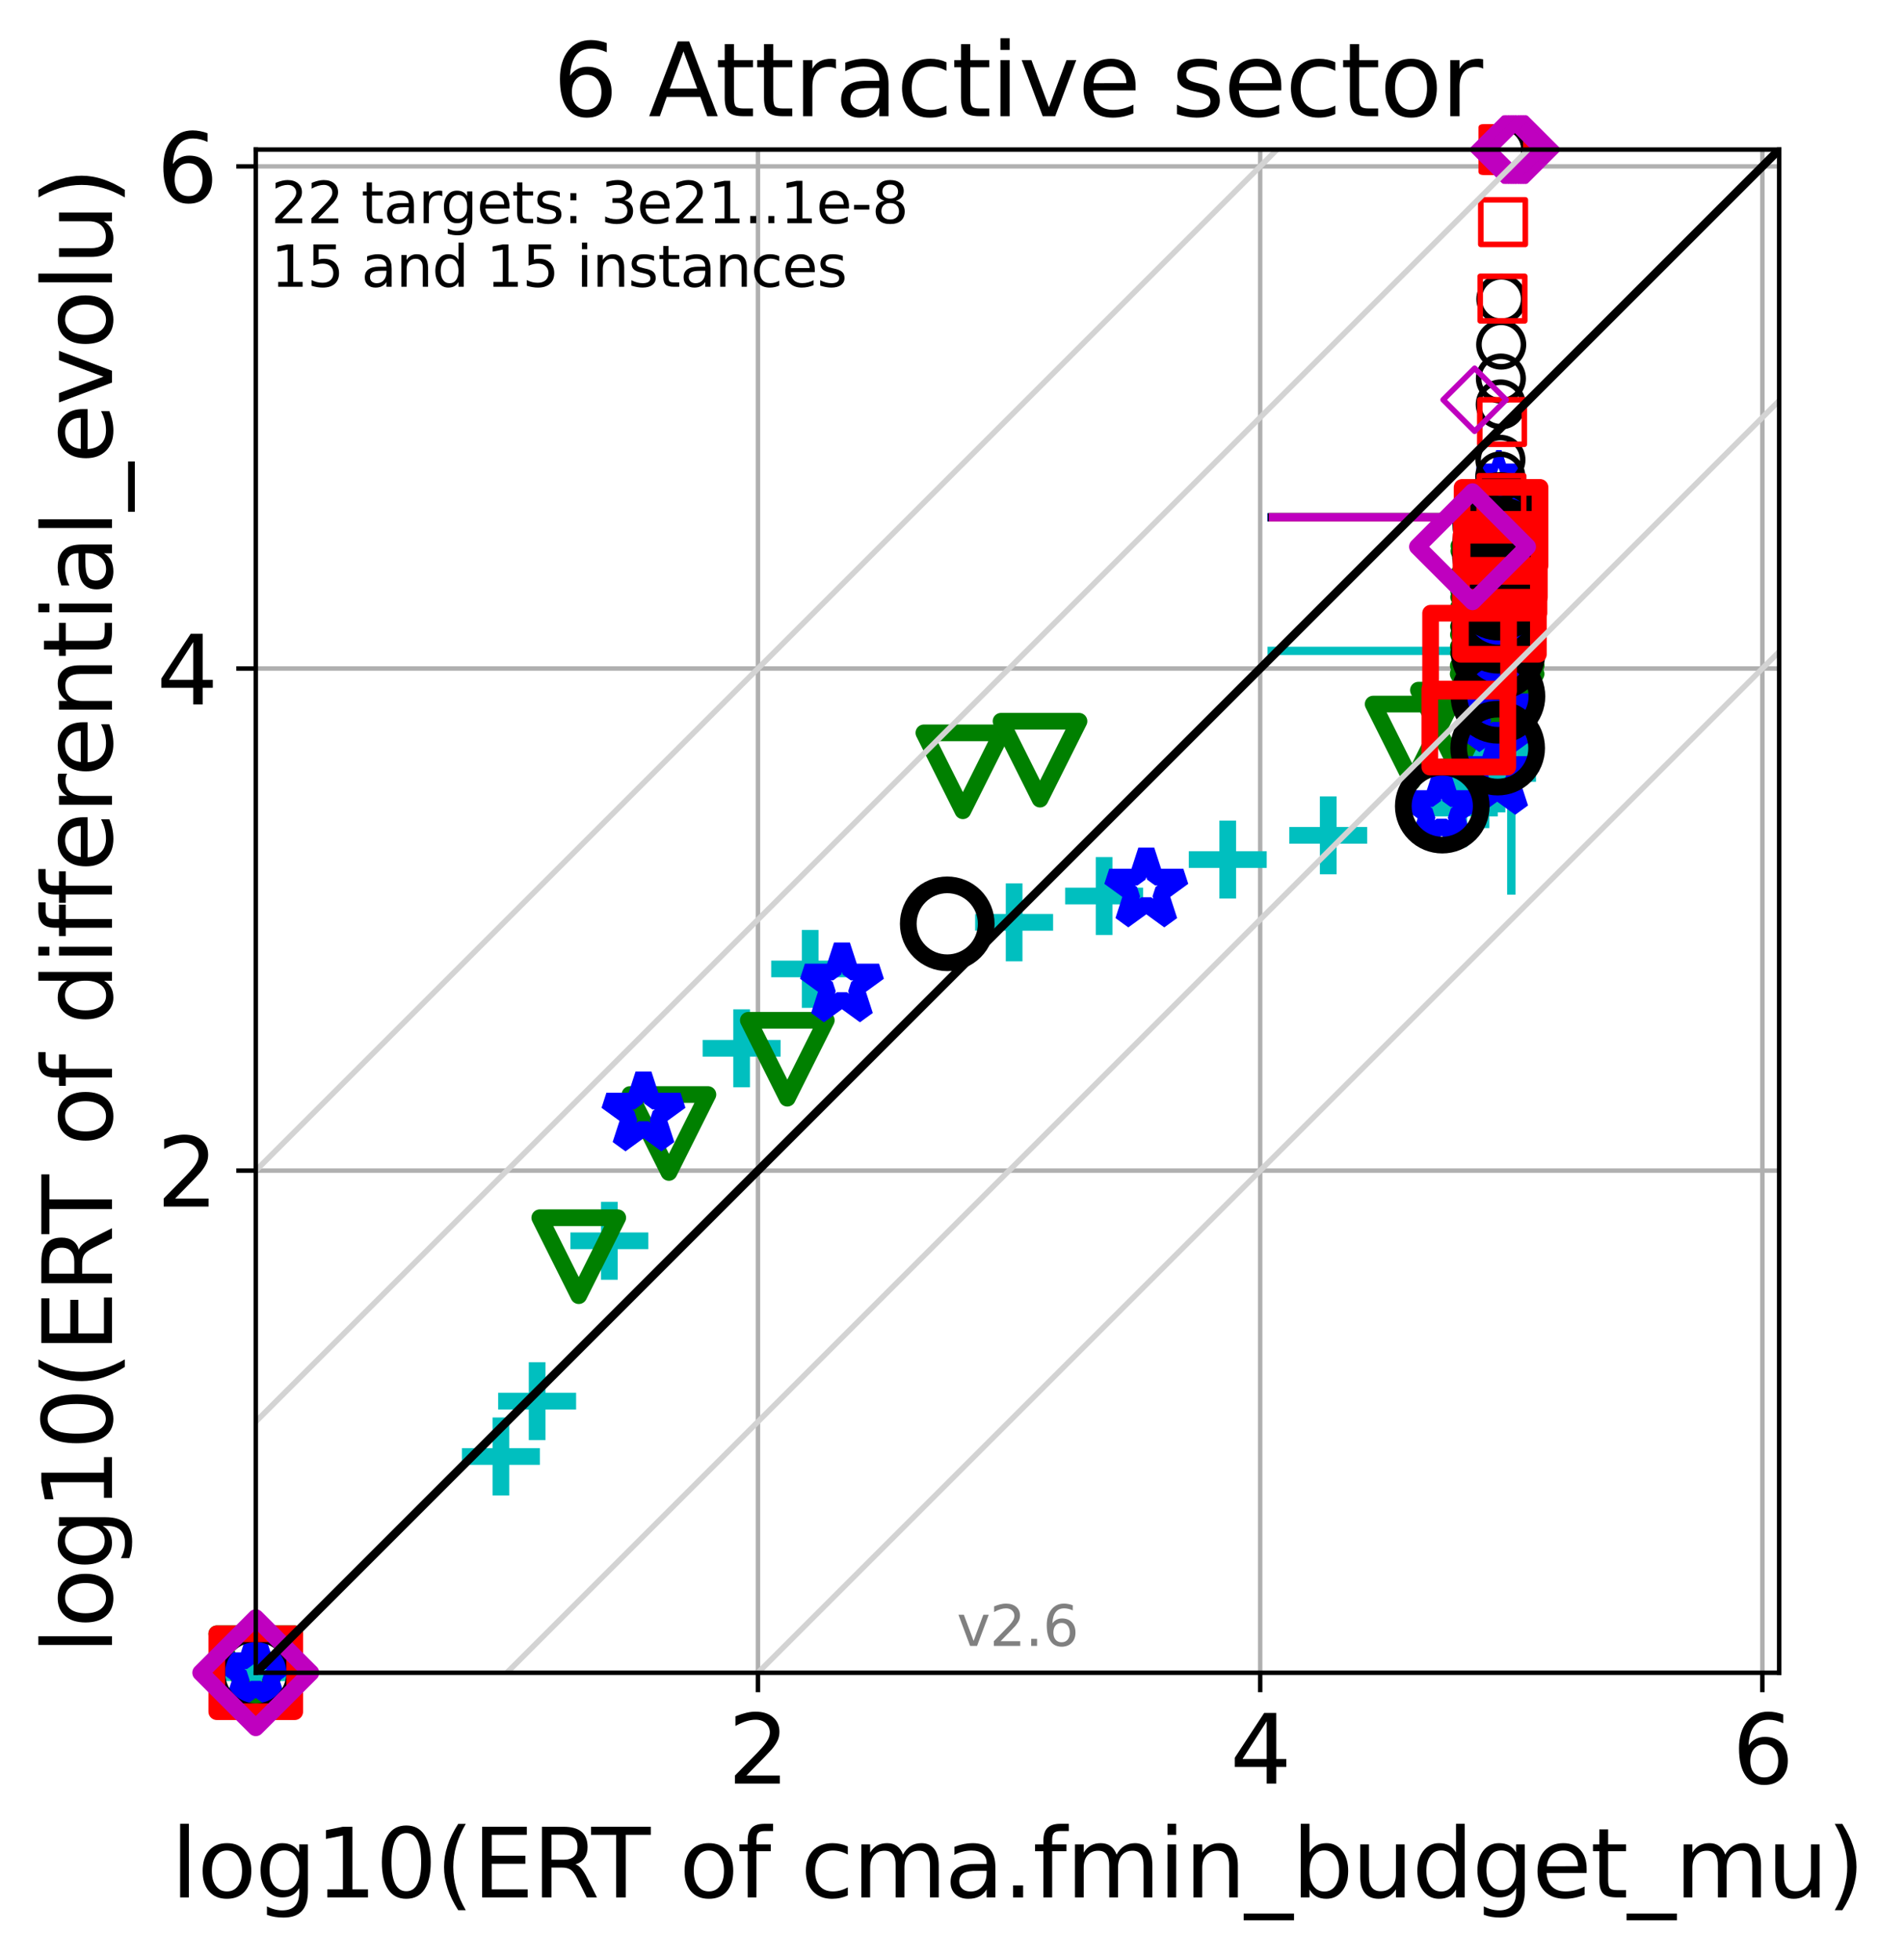 <?xml version="1.0" encoding="utf-8" standalone="no"?>
<!DOCTYPE svg PUBLIC "-//W3C//DTD SVG 1.1//EN"
  "http://www.w3.org/Graphics/SVG/1.1/DTD/svg11.dtd">
<svg height="352.096pt" version="1.1" viewBox="0 0 342.006 352.096" width="342.006pt" xmlns="http://www.w3.org/2000/svg" xmlns:xlink="http://www.w3.org/1999/xlink">
 <defs>
  <style type="text/css">*{stroke-linecap:butt;stroke-linejoin:round;}</style>
 </defs>
 <g id="figure_1">
  <g id="patch_1">
   <path d="M 0 352.096 
L 342.006 352.096 
L 342.006 0 
L 0 0 
z
" style="fill:#ffffff;"/>
  </g>
  <g id="axes_1">
   <g id="patch_2">
    <path d="M 45.942 300.517 
L 319.582 300.517 
L 319.582 26.877 
L 45.942 26.877 
z
" style="fill:#ffffff;"/>
   </g>
   <g id="line2d_1">
    <path clip-path="url(#pd4d9e7f4ae)" d="M 271.47 159.98 
L 271.47 116.94 
" style="fill:none;stroke:#00bfbf;stroke-linecap:square;stroke-width:1.5;"/>
   </g>
   <g id="line2d_2">
    <path clip-path="url(#pd4d9e7f4ae)" d="M 228.429 116.94 
L 271.47 116.94 
" style="fill:none;stroke:#00bfbf;stroke-linecap:square;stroke-width:1.5;"/>
   </g>
   <g id="line2d_3">
    <path clip-path="url(#pd4d9e7f4ae)" d="M 271.474 135.975 
L 271.474 92.935 
" style="fill:none;stroke:#008000;stroke-linecap:square;stroke-width:1.5;"/>
   </g>
   <g id="line2d_4">
    <path clip-path="url(#pd4d9e7f4ae)" d="M 228.434 92.935 
L 271.474 92.935 
" style="fill:none;stroke:#008000;stroke-linecap:square;stroke-width:1.5;"/>
   </g>
   <g id="line2d_5">
    <path clip-path="url(#pd4d9e7f4ae)" d="M 271.472 135.975 
L 271.472 92.935 
" style="fill:none;stroke:#0000ff;stroke-linecap:square;stroke-width:1.5;"/>
   </g>
   <g id="line2d_6">
    <path clip-path="url(#pd4d9e7f4ae)" d="M 228.432 92.935 
L 271.472 92.935 
" style="fill:none;stroke:#0000ff;stroke-linecap:square;stroke-width:1.5;"/>
   </g>
   <g id="line2d_7">
    <path clip-path="url(#pd4d9e7f4ae)" d="M 271.542 135.975 
L 271.542 92.935 
" style="fill:none;stroke:#000000;stroke-linecap:square;stroke-width:1.5;"/>
   </g>
   <g id="line2d_8">
    <path clip-path="url(#pd4d9e7f4ae)" d="M 228.502 92.935 
L 271.542 92.935 
" style="fill:none;stroke:#000000;stroke-linecap:square;stroke-width:1.5;"/>
   </g>
   <g id="line2d_9">
    <path clip-path="url(#pd4d9e7f4ae)" d="M 271.784 135.975 
L 271.784 92.935 
" style="fill:none;stroke:#ff0000;stroke-linecap:square;stroke-width:1.5;"/>
   </g>
   <g id="line2d_10">
    <path clip-path="url(#pd4d9e7f4ae)" d="M 228.744 92.935 
L 271.784 92.935 
" style="fill:none;stroke:#ff0000;stroke-linecap:square;stroke-width:1.5;"/>
   </g>
   <g id="line2d_11">
    <path clip-path="url(#pd4d9e7f4ae)" d="M 271.721 135.975 
L 271.721 92.935 
" style="fill:none;stroke:#bf00bf;stroke-linecap:square;stroke-width:1.5;"/>
   </g>
   <g id="line2d_12">
    <path clip-path="url(#pd4d9e7f4ae)" d="M 228.681 92.935 
L 271.721 92.935 
" style="fill:none;stroke:#bf00bf;stroke-linecap:square;stroke-width:1.5;"/>
   </g>
   <g id="matplotlib.axis_1">
    <g id="xtick_1">
     <g id="line2d_13">
      <path clip-path="url(#pd4d9e7f4ae)" d="M 136.15 300.517 
L 136.15 26.877 
" style="fill:none;stroke:#b0b0b0;stroke-linecap:square;stroke-width:0.8;"/>
     </g>
     <g id="line2d_14">
      <defs>
       <path d="M 0 0 
L 0 3.5 
" id="m4a1247633c" style="stroke:#000000;stroke-width:0.8;"/>
      </defs>
      <g>
       <use style="stroke:#000000;stroke-width:0.8;" x="136.15" xlink:href="#m4a1247633c" y="300.517"/>
      </g>
     </g>
     <g id="text_1">
      <!-- 2 -->
      <g transform="translate(130.742 320.435)scale(0.17 -0.17)">
       <defs>
        <path d="M 1228 531 
L 3431 531 
L 3431 0 
L 469 0 
L 469 531 
Q 828 903 1448 1529 
Q 2069 2156 2228 2338 
Q 2531 2678 2651 2914 
Q 2772 3150 2772 3378 
Q 2772 3750 2511 3984 
Q 2250 4219 1831 4219 
Q 1534 4219 1204 4116 
Q 875 4013 500 3803 
L 500 4441 
Q 881 4594 1212 4672 
Q 1544 4750 1819 4750 
Q 2544 4750 2975 4387 
Q 3406 4025 3406 3419 
Q 3406 3131 3298 2873 
Q 3191 2616 2906 2266 
Q 2828 2175 2409 1742 
Q 1991 1309 1228 531 
z
" id="DejaVuSans-32" transform="scale(0.016)"/>
       </defs>
       <use xlink:href="#DejaVuSans-32"/>
      </g>
     </g>
    </g>
    <g id="xtick_2">
     <g id="line2d_15">
      <path clip-path="url(#pd4d9e7f4ae)" d="M 226.359 300.517 
L 226.359 26.877 
" style="fill:none;stroke:#b0b0b0;stroke-linecap:square;stroke-width:0.8;"/>
     </g>
     <g id="line2d_16">
      <g>
       <use style="stroke:#000000;stroke-width:0.8;" x="226.359" xlink:href="#m4a1247633c" y="300.517"/>
      </g>
     </g>
     <g id="text_2">
      <!-- 4 -->
      <g transform="translate(220.951 320.435)scale(0.17 -0.17)">
       <defs>
        <path d="M 2419 4116 
L 825 1625 
L 2419 1625 
L 2419 4116 
z
M 2253 4666 
L 3047 4666 
L 3047 1625 
L 3713 1625 
L 3713 1100 
L 3047 1100 
L 3047 0 
L 2419 0 
L 2419 1100 
L 313 1100 
L 313 1709 
L 2253 4666 
z
" id="DejaVuSans-34" transform="scale(0.016)"/>
       </defs>
       <use xlink:href="#DejaVuSans-34"/>
      </g>
     </g>
    </g>
    <g id="xtick_3">
     <g id="line2d_17">
      <path clip-path="url(#pd4d9e7f4ae)" d="M 316.567 300.517 
L 316.567 26.877 
" style="fill:none;stroke:#b0b0b0;stroke-linecap:square;stroke-width:0.8;"/>
     </g>
     <g id="line2d_18">
      <g>
       <use style="stroke:#000000;stroke-width:0.8;" x="316.567" xlink:href="#m4a1247633c" y="300.517"/>
      </g>
     </g>
     <g id="text_3">
      <!-- 6 -->
      <g transform="translate(311.159 320.435)scale(0.17 -0.17)">
       <defs>
        <path d="M 2113 2584 
Q 1688 2584 1439 2293 
Q 1191 2003 1191 1497 
Q 1191 994 1439 701 
Q 1688 409 2113 409 
Q 2538 409 2786 701 
Q 3034 994 3034 1497 
Q 3034 2003 2786 2293 
Q 2538 2584 2113 2584 
z
M 3366 4563 
L 3366 3988 
Q 3128 4100 2886 4159 
Q 2644 4219 2406 4219 
Q 1781 4219 1451 3797 
Q 1122 3375 1075 2522 
Q 1259 2794 1537 2939 
Q 1816 3084 2150 3084 
Q 2853 3084 3261 2657 
Q 3669 2231 3669 1497 
Q 3669 778 3244 343 
Q 2819 -91 2113 -91 
Q 1303 -91 875 529 
Q 447 1150 447 2328 
Q 447 3434 972 4092 
Q 1497 4750 2381 4750 
Q 2619 4750 2861 4703 
Q 3103 4656 3366 4563 
z
" id="DejaVuSans-36" transform="scale(0.016)"/>
       </defs>
       <use xlink:href="#DejaVuSans-36"/>
      </g>
     </g>
    </g>
    <g id="text_4">
     <!-- log10(ERT of cma.fmin_budget_mu) -->
     <g transform="translate(30.718 340.887)scale(0.17 -0.17)">
      <defs>
       <path d="M 603 4863 
L 1178 4863 
L 1178 0 
L 603 0 
L 603 4863 
z
" id="DejaVuSans-6c" transform="scale(0.016)"/>
       <path d="M 1959 3097 
Q 1497 3097 1228 2736 
Q 959 2375 959 1747 
Q 959 1119 1226 758 
Q 1494 397 1959 397 
Q 2419 397 2687 759 
Q 2956 1122 2956 1747 
Q 2956 2369 2687 2733 
Q 2419 3097 1959 3097 
z
M 1959 3584 
Q 2709 3584 3137 3096 
Q 3566 2609 3566 1747 
Q 3566 888 3137 398 
Q 2709 -91 1959 -91 
Q 1206 -91 779 398 
Q 353 888 353 1747 
Q 353 2609 779 3096 
Q 1206 3584 1959 3584 
z
" id="DejaVuSans-6f" transform="scale(0.016)"/>
       <path d="M 2906 1791 
Q 2906 2416 2648 2759 
Q 2391 3103 1925 3103 
Q 1463 3103 1205 2759 
Q 947 2416 947 1791 
Q 947 1169 1205 825 
Q 1463 481 1925 481 
Q 2391 481 2648 825 
Q 2906 1169 2906 1791 
z
M 3481 434 
Q 3481 -459 3084 -895 
Q 2688 -1331 1869 -1331 
Q 1566 -1331 1297 -1286 
Q 1028 -1241 775 -1147 
L 775 -588 
Q 1028 -725 1275 -790 
Q 1522 -856 1778 -856 
Q 2344 -856 2625 -561 
Q 2906 -266 2906 331 
L 2906 616 
Q 2728 306 2450 153 
Q 2172 0 1784 0 
Q 1141 0 747 490 
Q 353 981 353 1791 
Q 353 2603 747 3093 
Q 1141 3584 1784 3584 
Q 2172 3584 2450 3431 
Q 2728 3278 2906 2969 
L 2906 3500 
L 3481 3500 
L 3481 434 
z
" id="DejaVuSans-67" transform="scale(0.016)"/>
       <path d="M 794 531 
L 1825 531 
L 1825 4091 
L 703 3866 
L 703 4441 
L 1819 4666 
L 2450 4666 
L 2450 531 
L 3481 531 
L 3481 0 
L 794 0 
L 794 531 
z
" id="DejaVuSans-31" transform="scale(0.016)"/>
       <path d="M 2034 4250 
Q 1547 4250 1301 3770 
Q 1056 3291 1056 2328 
Q 1056 1369 1301 889 
Q 1547 409 2034 409 
Q 2525 409 2770 889 
Q 3016 1369 3016 2328 
Q 3016 3291 2770 3770 
Q 2525 4250 2034 4250 
z
M 2034 4750 
Q 2819 4750 3233 4129 
Q 3647 3509 3647 2328 
Q 3647 1150 3233 529 
Q 2819 -91 2034 -91 
Q 1250 -91 836 529 
Q 422 1150 422 2328 
Q 422 3509 836 4129 
Q 1250 4750 2034 4750 
z
" id="DejaVuSans-30" transform="scale(0.016)"/>
       <path d="M 1984 4856 
Q 1566 4138 1362 3434 
Q 1159 2731 1159 2009 
Q 1159 1288 1364 580 
Q 1569 -128 1984 -844 
L 1484 -844 
Q 1016 -109 783 600 
Q 550 1309 550 2009 
Q 550 2706 781 3412 
Q 1013 4119 1484 4856 
L 1984 4856 
z
" id="DejaVuSans-28" transform="scale(0.016)"/>
       <path d="M 628 4666 
L 3578 4666 
L 3578 4134 
L 1259 4134 
L 1259 2753 
L 3481 2753 
L 3481 2222 
L 1259 2222 
L 1259 531 
L 3634 531 
L 3634 0 
L 628 0 
L 628 4666 
z
" id="DejaVuSans-45" transform="scale(0.016)"/>
       <path d="M 2841 2188 
Q 3044 2119 3236 1894 
Q 3428 1669 3622 1275 
L 4263 0 
L 3584 0 
L 2988 1197 
Q 2756 1666 2539 1819 
Q 2322 1972 1947 1972 
L 1259 1972 
L 1259 0 
L 628 0 
L 628 4666 
L 2053 4666 
Q 2853 4666 3247 4331 
Q 3641 3997 3641 3322 
Q 3641 2881 3436 2590 
Q 3231 2300 2841 2188 
z
M 1259 4147 
L 1259 2491 
L 2053 2491 
Q 2509 2491 2742 2702 
Q 2975 2913 2975 3322 
Q 2975 3731 2742 3939 
Q 2509 4147 2053 4147 
L 1259 4147 
z
" id="DejaVuSans-52" transform="scale(0.016)"/>
       <path d="M -19 4666 
L 3928 4666 
L 3928 4134 
L 2272 4134 
L 2272 0 
L 1638 0 
L 1638 4134 
L -19 4134 
L -19 4666 
z
" id="DejaVuSans-54" transform="scale(0.016)"/>
       <path id="DejaVuSans-20" transform="scale(0.016)"/>
       <path d="M 2375 4863 
L 2375 4384 
L 1825 4384 
Q 1516 4384 1395 4259 
Q 1275 4134 1275 3809 
L 1275 3500 
L 2222 3500 
L 2222 3053 
L 1275 3053 
L 1275 0 
L 697 0 
L 697 3053 
L 147 3053 
L 147 3500 
L 697 3500 
L 697 3744 
Q 697 4328 969 4595 
Q 1241 4863 1831 4863 
L 2375 4863 
z
" id="DejaVuSans-66" transform="scale(0.016)"/>
       <path d="M 3122 3366 
L 3122 2828 
Q 2878 2963 2633 3030 
Q 2388 3097 2138 3097 
Q 1578 3097 1268 2742 
Q 959 2388 959 1747 
Q 959 1106 1268 751 
Q 1578 397 2138 397 
Q 2388 397 2633 464 
Q 2878 531 3122 666 
L 3122 134 
Q 2881 22 2623 -34 
Q 2366 -91 2075 -91 
Q 1284 -91 818 406 
Q 353 903 353 1747 
Q 353 2603 823 3093 
Q 1294 3584 2113 3584 
Q 2378 3584 2631 3529 
Q 2884 3475 3122 3366 
z
" id="DejaVuSans-63" transform="scale(0.016)"/>
       <path d="M 3328 2828 
Q 3544 3216 3844 3400 
Q 4144 3584 4550 3584 
Q 5097 3584 5394 3201 
Q 5691 2819 5691 2113 
L 5691 0 
L 5113 0 
L 5113 2094 
Q 5113 2597 4934 2840 
Q 4756 3084 4391 3084 
Q 3944 3084 3684 2787 
Q 3425 2491 3425 1978 
L 3425 0 
L 2847 0 
L 2847 2094 
Q 2847 2600 2669 2842 
Q 2491 3084 2119 3084 
Q 1678 3084 1418 2786 
Q 1159 2488 1159 1978 
L 1159 0 
L 581 0 
L 581 3500 
L 1159 3500 
L 1159 2956 
Q 1356 3278 1631 3431 
Q 1906 3584 2284 3584 
Q 2666 3584 2933 3390 
Q 3200 3197 3328 2828 
z
" id="DejaVuSans-6d" transform="scale(0.016)"/>
       <path d="M 2194 1759 
Q 1497 1759 1228 1600 
Q 959 1441 959 1056 
Q 959 750 1161 570 
Q 1363 391 1709 391 
Q 2188 391 2477 730 
Q 2766 1069 2766 1631 
L 2766 1759 
L 2194 1759 
z
M 3341 1997 
L 3341 0 
L 2766 0 
L 2766 531 
Q 2569 213 2275 61 
Q 1981 -91 1556 -91 
Q 1019 -91 701 211 
Q 384 513 384 1019 
Q 384 1609 779 1909 
Q 1175 2209 1959 2209 
L 2766 2209 
L 2766 2266 
Q 2766 2663 2505 2880 
Q 2244 3097 1772 3097 
Q 1472 3097 1187 3025 
Q 903 2953 641 2809 
L 641 3341 
Q 956 3463 1253 3523 
Q 1550 3584 1831 3584 
Q 2591 3584 2966 3190 
Q 3341 2797 3341 1997 
z
" id="DejaVuSans-61" transform="scale(0.016)"/>
       <path d="M 684 794 
L 1344 794 
L 1344 0 
L 684 0 
L 684 794 
z
" id="DejaVuSans-2e" transform="scale(0.016)"/>
       <path d="M 603 3500 
L 1178 3500 
L 1178 0 
L 603 0 
L 603 3500 
z
M 603 4863 
L 1178 4863 
L 1178 4134 
L 603 4134 
L 603 4863 
z
" id="DejaVuSans-69" transform="scale(0.016)"/>
       <path d="M 3513 2113 
L 3513 0 
L 2938 0 
L 2938 2094 
Q 2938 2591 2744 2837 
Q 2550 3084 2163 3084 
Q 1697 3084 1428 2787 
Q 1159 2491 1159 1978 
L 1159 0 
L 581 0 
L 581 3500 
L 1159 3500 
L 1159 2956 
Q 1366 3272 1645 3428 
Q 1925 3584 2291 3584 
Q 2894 3584 3203 3211 
Q 3513 2838 3513 2113 
z
" id="DejaVuSans-6e" transform="scale(0.016)"/>
       <path d="M 3263 -1063 
L 3263 -1509 
L -63 -1509 
L -63 -1063 
L 3263 -1063 
z
" id="DejaVuSans-5f" transform="scale(0.016)"/>
       <path d="M 3116 1747 
Q 3116 2381 2855 2742 
Q 2594 3103 2138 3103 
Q 1681 3103 1420 2742 
Q 1159 2381 1159 1747 
Q 1159 1113 1420 752 
Q 1681 391 2138 391 
Q 2594 391 2855 752 
Q 3116 1113 3116 1747 
z
M 1159 2969 
Q 1341 3281 1617 3432 
Q 1894 3584 2278 3584 
Q 2916 3584 3314 3078 
Q 3713 2572 3713 1747 
Q 3713 922 3314 415 
Q 2916 -91 2278 -91 
Q 1894 -91 1617 61 
Q 1341 213 1159 525 
L 1159 0 
L 581 0 
L 581 4863 
L 1159 4863 
L 1159 2969 
z
" id="DejaVuSans-62" transform="scale(0.016)"/>
       <path d="M 544 1381 
L 544 3500 
L 1119 3500 
L 1119 1403 
Q 1119 906 1312 657 
Q 1506 409 1894 409 
Q 2359 409 2629 706 
Q 2900 1003 2900 1516 
L 2900 3500 
L 3475 3500 
L 3475 0 
L 2900 0 
L 2900 538 
Q 2691 219 2414 64 
Q 2138 -91 1772 -91 
Q 1169 -91 856 284 
Q 544 659 544 1381 
z
M 1991 3584 
L 1991 3584 
z
" id="DejaVuSans-75" transform="scale(0.016)"/>
       <path d="M 2906 2969 
L 2906 4863 
L 3481 4863 
L 3481 0 
L 2906 0 
L 2906 525 
Q 2725 213 2448 61 
Q 2172 -91 1784 -91 
Q 1150 -91 751 415 
Q 353 922 353 1747 
Q 353 2572 751 3078 
Q 1150 3584 1784 3584 
Q 2172 3584 2448 3432 
Q 2725 3281 2906 2969 
z
M 947 1747 
Q 947 1113 1208 752 
Q 1469 391 1925 391 
Q 2381 391 2643 752 
Q 2906 1113 2906 1747 
Q 2906 2381 2643 2742 
Q 2381 3103 1925 3103 
Q 1469 3103 1208 2742 
Q 947 2381 947 1747 
z
" id="DejaVuSans-64" transform="scale(0.016)"/>
       <path d="M 3597 1894 
L 3597 1613 
L 953 1613 
Q 991 1019 1311 708 
Q 1631 397 2203 397 
Q 2534 397 2845 478 
Q 3156 559 3463 722 
L 3463 178 
Q 3153 47 2828 -22 
Q 2503 -91 2169 -91 
Q 1331 -91 842 396 
Q 353 884 353 1716 
Q 353 2575 817 3079 
Q 1281 3584 2069 3584 
Q 2775 3584 3186 3129 
Q 3597 2675 3597 1894 
z
M 3022 2063 
Q 3016 2534 2758 2815 
Q 2500 3097 2075 3097 
Q 1594 3097 1305 2825 
Q 1016 2553 972 2059 
L 3022 2063 
z
" id="DejaVuSans-65" transform="scale(0.016)"/>
       <path d="M 1172 4494 
L 1172 3500 
L 2356 3500 
L 2356 3053 
L 1172 3053 
L 1172 1153 
Q 1172 725 1289 603 
Q 1406 481 1766 481 
L 2356 481 
L 2356 0 
L 1766 0 
Q 1100 0 847 248 
Q 594 497 594 1153 
L 594 3053 
L 172 3053 
L 172 3500 
L 594 3500 
L 594 4494 
L 1172 4494 
z
" id="DejaVuSans-74" transform="scale(0.016)"/>
       <path d="M 513 4856 
L 1013 4856 
Q 1481 4119 1714 3412 
Q 1947 2706 1947 2009 
Q 1947 1309 1714 600 
Q 1481 -109 1013 -844 
L 513 -844 
Q 928 -128 1133 580 
Q 1338 1288 1338 2009 
Q 1338 2731 1133 3434 
Q 928 4138 513 4856 
z
" id="DejaVuSans-29" transform="scale(0.016)"/>
      </defs>
      <use xlink:href="#DejaVuSans-6c"/>
      <use x="27.783" xlink:href="#DejaVuSans-6f"/>
      <use x="88.965" xlink:href="#DejaVuSans-67"/>
      <use x="152.441" xlink:href="#DejaVuSans-31"/>
      <use x="216.064" xlink:href="#DejaVuSans-30"/>
      <use x="279.688" xlink:href="#DejaVuSans-28"/>
      <use x="318.701" xlink:href="#DejaVuSans-45"/>
      <use x="381.885" xlink:href="#DejaVuSans-52"/>
      <use x="444.117" xlink:href="#DejaVuSans-54"/>
      <use x="505.201" xlink:href="#DejaVuSans-20"/>
      <use x="536.988" xlink:href="#DejaVuSans-6f"/>
      <use x="598.17" xlink:href="#DejaVuSans-66"/>
      <use x="633.375" xlink:href="#DejaVuSans-20"/>
      <use x="665.162" xlink:href="#DejaVuSans-63"/>
      <use x="720.143" xlink:href="#DejaVuSans-6d"/>
      <use x="817.555" xlink:href="#DejaVuSans-61"/>
      <use x="878.834" xlink:href="#DejaVuSans-2e"/>
      <use x="910.621" xlink:href="#DejaVuSans-66"/>
      <use x="945.826" xlink:href="#DejaVuSans-6d"/>
      <use x="1043.238" xlink:href="#DejaVuSans-69"/>
      <use x="1071.021" xlink:href="#DejaVuSans-6e"/>
      <use x="1134.4" xlink:href="#DejaVuSans-5f"/>
      <use x="1184.4" xlink:href="#DejaVuSans-62"/>
      <use x="1247.877" xlink:href="#DejaVuSans-75"/>
      <use x="1311.256" xlink:href="#DejaVuSans-64"/>
      <use x="1374.732" xlink:href="#DejaVuSans-67"/>
      <use x="1438.209" xlink:href="#DejaVuSans-65"/>
      <use x="1499.732" xlink:href="#DejaVuSans-74"/>
      <use x="1538.941" xlink:href="#DejaVuSans-5f"/>
      <use x="1588.941" xlink:href="#DejaVuSans-6d"/>
      <use x="1686.354" xlink:href="#DejaVuSans-75"/>
      <use x="1749.732" xlink:href="#DejaVuSans-29"/>
     </g>
    </g>
   </g>
   <g id="matplotlib.axis_2">
    <g id="ytick_1">
     <g id="line2d_19">
      <path clip-path="url(#pd4d9e7f4ae)" d="M 45.942 210.309 
L 319.582 210.309 
" style="fill:none;stroke:#b0b0b0;stroke-linecap:square;stroke-width:0.8;"/>
     </g>
     <g id="line2d_20">
      <defs>
       <path d="M 0 0 
L -3.5 0 
" id="m0e013cf978" style="stroke:#000000;stroke-width:0.8;"/>
      </defs>
      <g>
       <use style="stroke:#000000;stroke-width:0.8;" x="45.942" xlink:href="#m0e013cf978" y="210.309"/>
      </g>
     </g>
     <g id="text_5">
      <!-- 2 -->
      <g transform="translate(28.126 216.767)scale(0.17 -0.17)">
       <use xlink:href="#DejaVuSans-32"/>
      </g>
     </g>
    </g>
    <g id="ytick_2">
     <g id="line2d_21">
      <path clip-path="url(#pd4d9e7f4ae)" d="M 45.942 120.1 
L 319.582 120.1 
" style="fill:none;stroke:#b0b0b0;stroke-linecap:square;stroke-width:0.8;"/>
     </g>
     <g id="line2d_22">
      <g>
       <use style="stroke:#000000;stroke-width:0.8;" x="45.942" xlink:href="#m0e013cf978" y="120.1"/>
      </g>
     </g>
     <g id="text_6">
      <!-- 4 -->
      <g transform="translate(28.126 126.559)scale(0.17 -0.17)">
       <use xlink:href="#DejaVuSans-34"/>
      </g>
     </g>
    </g>
    <g id="ytick_3">
     <g id="line2d_23">
      <path clip-path="url(#pd4d9e7f4ae)" d="M 45.942 29.892 
L 319.582 29.892 
" style="fill:none;stroke:#b0b0b0;stroke-linecap:square;stroke-width:0.8;"/>
     </g>
     <g id="line2d_24">
      <g>
       <use style="stroke:#000000;stroke-width:0.8;" x="45.942" xlink:href="#m0e013cf978" y="29.892"/>
      </g>
     </g>
     <g id="text_7">
      <!-- 6 -->
      <g transform="translate(28.126 36.35)scale(0.17 -0.17)">
       <use xlink:href="#DejaVuSans-36"/>
      </g>
     </g>
    </g>
    <g id="text_8">
     <!-- log10(ERT of differential_evolu) -->
     <g transform="translate(20.117 297.17)rotate(-90)scale(0.17 -0.17)">
      <defs>
       <path d="M 2631 2963 
Q 2534 3019 2420 3045 
Q 2306 3072 2169 3072 
Q 1681 3072 1420 2755 
Q 1159 2438 1159 1844 
L 1159 0 
L 581 0 
L 581 3500 
L 1159 3500 
L 1159 2956 
Q 1341 3275 1631 3429 
Q 1922 3584 2338 3584 
Q 2397 3584 2469 3576 
Q 2541 3569 2628 3553 
L 2631 2963 
z
" id="DejaVuSans-72" transform="scale(0.016)"/>
       <path d="M 191 3500 
L 800 3500 
L 1894 563 
L 2988 3500 
L 3597 3500 
L 2284 0 
L 1503 0 
L 191 3500 
z
" id="DejaVuSans-76" transform="scale(0.016)"/>
      </defs>
      <use xlink:href="#DejaVuSans-6c"/>
      <use x="27.783" xlink:href="#DejaVuSans-6f"/>
      <use x="88.965" xlink:href="#DejaVuSans-67"/>
      <use x="152.441" xlink:href="#DejaVuSans-31"/>
      <use x="216.064" xlink:href="#DejaVuSans-30"/>
      <use x="279.688" xlink:href="#DejaVuSans-28"/>
      <use x="318.701" xlink:href="#DejaVuSans-45"/>
      <use x="381.885" xlink:href="#DejaVuSans-52"/>
      <use x="444.117" xlink:href="#DejaVuSans-54"/>
      <use x="505.201" xlink:href="#DejaVuSans-20"/>
      <use x="536.988" xlink:href="#DejaVuSans-6f"/>
      <use x="598.17" xlink:href="#DejaVuSans-66"/>
      <use x="633.375" xlink:href="#DejaVuSans-20"/>
      <use x="665.162" xlink:href="#DejaVuSans-64"/>
      <use x="728.639" xlink:href="#DejaVuSans-69"/>
      <use x="756.422" xlink:href="#DejaVuSans-66"/>
      <use x="791.627" xlink:href="#DejaVuSans-66"/>
      <use x="826.832" xlink:href="#DejaVuSans-65"/>
      <use x="888.355" xlink:href="#DejaVuSans-72"/>
      <use x="927.219" xlink:href="#DejaVuSans-65"/>
      <use x="988.742" xlink:href="#DejaVuSans-6e"/>
      <use x="1052.121" xlink:href="#DejaVuSans-74"/>
      <use x="1091.33" xlink:href="#DejaVuSans-69"/>
      <use x="1119.113" xlink:href="#DejaVuSans-61"/>
      <use x="1180.393" xlink:href="#DejaVuSans-6c"/>
      <use x="1208.176" xlink:href="#DejaVuSans-5f"/>
      <use x="1258.176" xlink:href="#DejaVuSans-65"/>
      <use x="1319.699" xlink:href="#DejaVuSans-76"/>
      <use x="1378.879" xlink:href="#DejaVuSans-6f"/>
      <use x="1440.061" xlink:href="#DejaVuSans-6c"/>
      <use x="1467.844" xlink:href="#DejaVuSans-75"/>
      <use x="1531.223" xlink:href="#DejaVuSans-29"/>
     </g>
    </g>
   </g>
   <g id="line2d_25">
    <defs>
     <path d="M -7 0 
L 7 0 
M 0 7 
L 0 -7 
" id="m489b34f844" style="stroke:#00bfbf;stroke-width:3;"/>
    </defs>
    <g>
     <use style="fill-opacity:0;stroke:#00bfbf;stroke-width:3;" x="45.942" xlink:href="#m489b34f844" y="300.517"/>
     <use style="fill-opacity:0;stroke:#00bfbf;stroke-width:3;" x="89.972" xlink:href="#m489b34f844" y="261.667"/>
     <use style="fill-opacity:0;stroke:#00bfbf;stroke-width:3;" x="96.485" xlink:href="#m489b34f844" y="251.733"/>
     <use style="fill-opacity:0;stroke:#00bfbf;stroke-width:3;" x="109.459" xlink:href="#m489b34f844" y="222.918"/>
     <use style="fill-opacity:0;stroke:#00bfbf;stroke-width:3;" x="133.211" xlink:href="#m489b34f844" y="188.337"/>
     <use style="fill-opacity:0;stroke:#00bfbf;stroke-width:3;" x="145.528" xlink:href="#m489b34f844" y="174.076"/>
     <use style="fill-opacity:0;stroke:#00bfbf;stroke-width:3;" x="182.162" xlink:href="#m489b34f844" y="165.711"/>
     <use style="fill-opacity:0;stroke:#00bfbf;stroke-width:3;" x="198.326" xlink:href="#m489b34f844" y="160.979"/>
     <use style="fill-opacity:0;stroke:#00bfbf;stroke-width:3;" x="220.534" xlink:href="#m489b34f844" y="154.428"/>
     <use style="fill-opacity:0;stroke:#00bfbf;stroke-width:3;" x="238.586" xlink:href="#m489b34f844" y="150.078"/>
     <use style="fill-opacity:0;stroke:#00bfbf;stroke-width:3;" x="262.039" xlink:href="#m489b34f844" y="145.179"/>
     <use style="fill-opacity:0;stroke:#00bfbf;stroke-width:3;" x="266.022" xlink:href="#m489b34f844" y="141.777"/>
     <use style="fill-opacity:0;stroke:#00bfbf;stroke-width:3;" x="268.902" xlink:href="#m489b34f844" y="138.954"/>
     <use style="fill-opacity:0;stroke:#00bfbf;stroke-width:3;" x="268.911" xlink:href="#m489b34f844" y="137.056"/>
     <use style="fill-opacity:0;stroke:#00bfbf;stroke-width:3;" x="268.921" xlink:href="#m489b34f844" y="135.001"/>
     <use style="fill-opacity:0;stroke:#00bfbf;stroke-width:3;" x="268.925" xlink:href="#m489b34f844" y="133.585"/>
     <use style="fill-opacity:0;stroke:#00bfbf;stroke-width:3;" x="268.936" xlink:href="#m489b34f844" y="131.47"/>
     <use style="fill-opacity:0;stroke:#00bfbf;stroke-width:3;" x="268.942" xlink:href="#m489b34f844" y="130.272"/>
     <use style="fill-opacity:0;stroke:#00bfbf;stroke-width:3;" x="268.948" xlink:href="#m489b34f844" y="128.364"/>
     <use style="fill-opacity:0;stroke:#00bfbf;stroke-width:3;" x="268.954" xlink:href="#m489b34f844" y="127.453"/>
     <use style="fill-opacity:0;stroke:#00bfbf;stroke-width:3;" x="268.962" xlink:href="#m489b34f844" y="126.235"/>
     <use style="fill-opacity:0;stroke:#00bfbf;stroke-width:3;" x="268.966" xlink:href="#m489b34f844" y="124.463"/>
    </g>
   </g>
   <g id="line2d_26">
    <defs>
     <path d="M -0 7 
L 7 -7 
L -7 -7 
z
" id="m0f9530161b" style="stroke:#008000;stroke-linejoin:miter;stroke-width:3;"/>
    </defs>
    <g>
     <use style="fill-opacity:0;stroke:#008000;stroke-linejoin:miter;stroke-width:3;" x="45.942" xlink:href="#m0f9530161b" y="300.517"/>
     <use style="fill-opacity:0;stroke:#008000;stroke-linejoin:miter;stroke-width:3;" x="103.96" xlink:href="#m0f9530161b" y="225.777"/>
     <use style="fill-opacity:0;stroke:#008000;stroke-linejoin:miter;stroke-width:3;" x="120.157" xlink:href="#m0f9530161b" y="203.643"/>
     <use style="fill-opacity:0;stroke:#008000;stroke-linejoin:miter;stroke-width:3;" x="141.42" xlink:href="#m0f9530161b" y="190.304"/>
     <use style="fill-opacity:0;stroke:#008000;stroke-linejoin:miter;stroke-width:3;" x="172.954" xlink:href="#m0f9530161b" y="138.661"/>
     <use style="fill-opacity:0;stroke:#008000;stroke-linejoin:miter;stroke-width:3;" x="186.813" xlink:href="#m0f9530161b" y="136.573"/>
     <use style="fill-opacity:0;stroke:#008000;stroke-linejoin:miter;stroke-width:3;" x="253.654" xlink:href="#m0f9530161b" y="133.494"/>
     <use style="fill-opacity:0;stroke:#008000;stroke-linejoin:miter;stroke-width:3;" x="261.783" xlink:href="#m0f9530161b" y="130.992"/>
     <use style="fill-opacity:0;stroke:#008000;stroke-linejoin:miter;stroke-width:3;" x="268.921" xlink:href="#m0f9530161b" y="128.069"/>
     <use style="fill-opacity:0;stroke:#008000;stroke-linejoin:miter;stroke-width:3;" x="268.932" xlink:href="#m0f9530161b" y="126.571"/>
     <use style="fill-opacity:0;stroke:#008000;stroke-linejoin:miter;stroke-width:3;" x="268.943" xlink:href="#m0f9530161b" y="124.332"/>
     <use style="fill-opacity:0;stroke:#008000;stroke-linejoin:miter;stroke-width:3;" x="268.95" xlink:href="#m0f9530161b" y="123.128"/>
     <use style="fill-opacity:0;stroke:#008000;stroke-linejoin:miter;stroke-width:3;" x="268.965" xlink:href="#m0f9530161b" y="121.023"/>
     <use style="fill-opacity:0;stroke:#008000;stroke-linejoin:miter;stroke-width:3;" x="268.974" xlink:href="#m0f9530161b" y="119.553"/>
     <use style="fill-opacity:0;stroke:#008000;stroke-linejoin:miter;stroke-width:3;" x="268.984" xlink:href="#m0f9530161b" y="117.556"/>
     <use style="fill-opacity:0;stroke:#008000;stroke-linejoin:miter;stroke-width:3;" x="268.992" xlink:href="#m0f9530161b" y="116.039"/>
     <use style="fill-opacity:0;stroke:#008000;stroke-linejoin:miter;stroke-width:3;" x="269.005" xlink:href="#m0f9530161b" y="114.281"/>
     <use style="fill-opacity:0;stroke:#008000;stroke-linejoin:miter;stroke-width:3;" x="269.012" xlink:href="#m0f9530161b" y="113.232"/>
     <use style="fill-opacity:0;stroke:#008000;stroke-linejoin:miter;stroke-width:3;" x="269.022" xlink:href="#m0f9530161b" y="111.295"/>
     <use style="fill-opacity:0;stroke:#008000;stroke-linejoin:miter;stroke-width:3;" x="269.031" xlink:href="#m0f9530161b" y="110.025"/>
     <use style="fill-opacity:0;stroke:#008000;stroke-linejoin:miter;stroke-width:3;" x="269.041" xlink:href="#m0f9530161b" y="106.006"/>
     <use style="fill-opacity:0;stroke:#008000;stroke-linejoin:miter;stroke-width:3;" x="269.046" xlink:href="#m0f9530161b" y="105.085"/>
    </g>
   </g>
   <g id="line2d_27">
    <defs>
     <path d="M 0 -7 
L -1.572 -2.163 
L -6.657 -2.163 
L -2.543 0.826 
L -4.114 5.663 
L -0 2.674 
L 4.114 5.663 
L 2.543 0.826 
L 6.657 -2.163 
L 1.572 -2.163 
z
" id="m15868877a8" style="stroke:#0000ff;stroke-linejoin:bevel;stroke-width:3;"/>
    </defs>
    <g>
     <use style="fill-opacity:0;stroke:#0000ff;stroke-linejoin:bevel;stroke-width:3;" x="45.942" xlink:href="#m15868877a8" y="300.517"/>
     <use style="fill-opacity:0;stroke:#0000ff;stroke-linejoin:bevel;stroke-width:3;" x="115.586" xlink:href="#m15868877a8" y="199.976"/>
     <use style="fill-opacity:0;stroke:#0000ff;stroke-linejoin:bevel;stroke-width:3;" x="151.236" xlink:href="#m15868877a8" y="176.79"/>
     <use style="fill-opacity:0;stroke:#0000ff;stroke-linejoin:bevel;stroke-width:3;" x="205.903" xlink:href="#m15868877a8" y="159.739"/>
     <use style="fill-opacity:0;stroke:#0000ff;stroke-linejoin:bevel;stroke-width:3;" x="258.951" xlink:href="#m15868877a8" y="145.631"/>
     <use style="fill-opacity:0;stroke:#0000ff;stroke-linejoin:bevel;stroke-width:3;" x="268.933" xlink:href="#m15868877a8" y="139.509"/>
     <use style="fill-opacity:0;stroke:#0000ff;stroke-linejoin:bevel;stroke-width:3;" x="268.958" xlink:href="#m15868877a8" y="128.248"/>
     <use style="fill-opacity:0;stroke:#0000ff;stroke-linejoin:bevel;stroke-width:3;" x="268.974" xlink:href="#m15868877a8" y="118.027"/>
     <use style="fill-opacity:0;stroke:#0000ff;stroke-linejoin:bevel;stroke-width:3;" x="268.995" xlink:href="#m15868877a8" y="111.062"/>
     <use style="fill-opacity:0;stroke:#0000ff;stroke-linejoin:bevel;stroke-width:3;" x="269.011" xlink:href="#m15868877a8" y="107.517"/>
     <use style="fill-opacity:0;stroke:#0000ff;stroke-linejoin:bevel;stroke-width:3;" x="269.036" xlink:href="#m15868877a8" y="105.811"/>
     <use style="fill-opacity:0;stroke:#0000ff;stroke-linejoin:bevel;stroke-width:3;" x="269.051" xlink:href="#m15868877a8" y="104.528"/>
     <use style="fill-opacity:0;stroke:#0000ff;stroke-linejoin:bevel;stroke-width:3;" x="269.075" xlink:href="#m15868877a8" y="102.505"/>
     <use style="fill-opacity:0;stroke:#0000ff;stroke-linejoin:bevel;stroke-width:3;" x="269.09" xlink:href="#m15868877a8" y="101.411"/>
     <use style="fill-opacity:0;stroke:#0000ff;stroke-linejoin:bevel;stroke-width:3;" x="269.116" xlink:href="#m15868877a8" y="98.88"/>
     <use style="fill-opacity:0;stroke:#0000ff;stroke-linejoin:bevel;stroke-width:3;" x="269.124" xlink:href="#m15868877a8" y="93.19"/>
    </g>
   </g>
   <g id="line2d_28">
    <defs>
     <path d="M 0 -4 
L -0.898 -1.236 
L -3.804 -1.236 
L -1.453 0.472 
L -2.351 3.236 
L -0 1.528 
L 2.351 3.236 
L 1.453 0.472 
L 3.804 -1.236 
L 0.898 -1.236 
z
" id="m02e521d3c5" style="stroke:#0000ff;stroke-linejoin:bevel;"/>
    </defs>
    <g>
     <use style="fill-opacity:0;stroke:#0000ff;stroke-linejoin:bevel;" x="269.144" xlink:href="#m02e521d3c5" y="90.145"/>
     <use style="fill-opacity:0;stroke:#0000ff;stroke-linejoin:bevel;" x="269.155" xlink:href="#m02e521d3c5" y="89.6"/>
     <use style="fill-opacity:0;stroke:#0000ff;stroke-linejoin:bevel;" x="269.183" xlink:href="#m02e521d3c5" y="86.44"/>
     <use style="fill-opacity:0;stroke:#0000ff;stroke-linejoin:bevel;" x="269.198" xlink:href="#m02e521d3c5" y="85.994"/>
     <use style="fill-opacity:0;stroke:#0000ff;stroke-linejoin:bevel;" x="269.22" xlink:href="#m02e521d3c5" y="85.428"/>
     <use style="fill-opacity:0;stroke:#0000ff;stroke-linejoin:bevel;" x="269.236" xlink:href="#m02e521d3c5" y="85.011"/>
    </g>
   </g>
   <g id="line2d_29">
    <defs>
     <path d="M 0 7 
C 1.856 7 3.637 6.262 4.95 4.95 
C 6.262 3.637 7 1.856 7 0 
C 7 -1.856 6.262 -3.637 4.95 -4.95 
C 3.637 -6.262 1.856 -7 0 -7 
C -1.856 -7 -3.637 -6.262 -4.95 -4.95 
C -6.262 -3.637 -7 -1.856 -7 0 
C -7 1.856 -6.262 3.637 -4.95 4.95 
C -3.637 6.262 -1.856 7 0 7 
z
" id="m359f6916bc" style="stroke:#000000;stroke-width:3;"/>
    </defs>
    <g>
     <use style="fill-opacity:0;stroke:#000000;stroke-width:3;" x="45.942" xlink:href="#m359f6916bc" y="300.517"/>
     <use style="fill-opacity:0;stroke:#000000;stroke-width:3;" x="170.149" xlink:href="#m359f6916bc" y="165.97"/>
     <use style="fill-opacity:0;stroke:#000000;stroke-width:3;" x="259.067" xlink:href="#m359f6916bc" y="144.831"/>
     <use style="fill-opacity:0;stroke:#000000;stroke-width:3;" x="269.019" xlink:href="#m359f6916bc" y="134.409"/>
     <use style="fill-opacity:0;stroke:#000000;stroke-width:3;" x="269.071" xlink:href="#m359f6916bc" y="125.098"/>
     <use style="fill-opacity:0;stroke:#000000;stroke-width:3;" x="269.102" xlink:href="#m359f6916bc" y="117.197"/>
     <use style="fill-opacity:0;stroke:#000000;stroke-width:3;" x="269.151" xlink:href="#m359f6916bc" y="112.519"/>
     <use style="fill-opacity:0;stroke:#000000;stroke-width:3;" x="269.186" xlink:href="#m359f6916bc" y="110.328"/>
     <use style="fill-opacity:0;stroke:#000000;stroke-width:3;" x="269.235" xlink:href="#m359f6916bc" y="106.576"/>
     <use style="fill-opacity:0;stroke:#000000;stroke-width:3;" x="269.262" xlink:href="#m359f6916bc" y="104.155"/>
     <use style="fill-opacity:0;stroke:#000000;stroke-width:3;" x="269.317" xlink:href="#m359f6916bc" y="99.577"/>
     <use style="fill-opacity:0;stroke:#000000;stroke-width:3;" x="269.345" xlink:href="#m359f6916bc" y="97.798"/>
     <use style="fill-opacity:0;stroke:#000000;stroke-width:3;" x="269.398" xlink:href="#m359f6916bc" y="94.304"/>
     <use style="fill-opacity:0;stroke:#000000;stroke-width:3;" x="269.433" xlink:href="#m359f6916bc" y="93.318"/>
    </g>
   </g>
   <g id="line2d_30">
    <defs>
     <path d="M 0 4 
C 1.061 4 2.078 3.579 2.828 2.828 
C 3.579 2.078 4 1.061 4 0 
C 4 -1.061 3.579 -2.078 2.828 -2.828 
C 2.078 -3.579 1.061 -4 0 -4 
C -1.061 -4 -2.078 -3.579 -2.828 -2.828 
C -3.579 -2.078 -4 -1.061 -4 0 
C -4 1.061 -3.579 2.078 -2.828 2.828 
C -2.078 3.579 -1.061 4 0 4 
z
" id="me8000eac8d" style="stroke:#000000;"/>
    </defs>
    <g>
     <use style="fill-opacity:0;stroke:#000000;" x="269.485" xlink:href="#me8000eac8d" y="85.595"/>
     <use style="fill-opacity:0;stroke:#000000;" x="269.513" xlink:href="#me8000eac8d" y="82.609"/>
     <use style="fill-opacity:0;stroke:#000000;" x="269.574" xlink:href="#me8000eac8d" y="72.663"/>
     <use style="fill-opacity:0;stroke:#000000;" x="269.599" xlink:href="#me8000eac8d" y="68.007"/>
     <use style="fill-opacity:0;stroke:#000000;" x="269.652" xlink:href="#me8000eac8d" y="61.908"/>
     <use style="fill-opacity:0;stroke:#000000;" x="269.684" xlink:href="#me8000eac8d" y="53.726"/>
    </g>
   </g>
   <g id="line2d_31">
    <g>
     <use style="fill-opacity:0;stroke:#000000;" x="269.738" xlink:href="#me8000eac8d" y="26.877"/>
     <use style="fill-opacity:0;stroke:#000000;" x="269.771" xlink:href="#me8000eac8d" y="26.877"/>
    </g>
   </g>
   <g id="line2d_32">
    <defs>
     <path d="M -7 7 
L 7 7 
L 7 -7 
L -7 -7 
z
" id="m0b38112053" style="stroke:#ff0000;stroke-linejoin:miter;stroke-width:3;"/>
    </defs>
    <g>
     <use style="fill-opacity:0;stroke:#ff0000;stroke-linejoin:miter;stroke-width:3;" x="45.942" xlink:href="#m0b38112053" y="300.517"/>
     <use style="fill-opacity:0;stroke:#ff0000;stroke-linejoin:miter;stroke-width:3;" x="263.832" xlink:href="#m0b38112053" y="130.802"/>
     <use style="fill-opacity:0;stroke:#ff0000;stroke-linejoin:miter;stroke-width:3;" x="263.972" xlink:href="#m0b38112053" y="117.168"/>
     <use style="fill-opacity:0;stroke:#ff0000;stroke-linejoin:miter;stroke-width:3;" x="269.329" xlink:href="#m0b38112053" y="110.541"/>
     <use style="fill-opacity:0;stroke:#ff0000;stroke-linejoin:miter;stroke-width:3;" x="269.433" xlink:href="#m0b38112053" y="103.155"/>
     <use style="fill-opacity:0;stroke:#ff0000;stroke-linejoin:miter;stroke-width:3;" x="269.514" xlink:href="#m0b38112053" y="100.302"/>
     <use style="fill-opacity:0;stroke:#ff0000;stroke-linejoin:miter;stroke-width:3;" x="269.629" xlink:href="#m0b38112053" y="94.565"/>
    </g>
   </g>
   <g id="line2d_33">
    <defs>
     <path d="M -4 4 
L 4 4 
L 4 -4 
L -4 -4 
z
" id="m5724a35407" style="stroke:#ff0000;stroke-linejoin:miter;"/>
    </defs>
    <g>
     <use style="fill-opacity:0;stroke:#ff0000;stroke-linejoin:miter;" x="269.695" xlink:href="#m5724a35407" y="89.48"/>
     <use style="fill-opacity:0;stroke:#ff0000;stroke-linejoin:miter;" x="269.808" xlink:href="#m5724a35407" y="75.819"/>
     <use style="fill-opacity:0;stroke:#ff0000;stroke-linejoin:miter;" x="269.882" xlink:href="#m5724a35407" y="53.644"/>
     <use style="fill-opacity:0;stroke:#ff0000;stroke-linejoin:miter;" x="269.987" xlink:href="#m5724a35407" y="39.908"/>
    </g>
   </g>
   <g id="line2d_34">
    <g>
     <use style="fill-opacity:0;stroke:#ff0000;stroke-linejoin:miter;" x="270.073" xlink:href="#m5724a35407" y="26.877"/>
     <use style="fill-opacity:0;stroke:#ff0000;stroke-linejoin:miter;" x="270.186" xlink:href="#m5724a35407" y="26.877"/>
     <use style="fill-opacity:0;stroke:#ff0000;stroke-linejoin:miter;" x="270.249" xlink:href="#m5724a35407" y="26.877"/>
     <use style="fill-opacity:0;stroke:#ff0000;stroke-linejoin:miter;" x="270.379" xlink:href="#m5724a35407" y="26.877"/>
     <use style="fill-opacity:0;stroke:#ff0000;stroke-linejoin:miter;" x="270.449" xlink:href="#m5724a35407" y="26.877"/>
     <use style="fill-opacity:0;stroke:#ff0000;stroke-linejoin:miter;" x="270.582" xlink:href="#m5724a35407" y="26.877"/>
     <use style="fill-opacity:0;stroke:#ff0000;stroke-linejoin:miter;" x="270.644" xlink:href="#m5724a35407" y="26.877"/>
     <use style="fill-opacity:0;stroke:#ff0000;stroke-linejoin:miter;" x="270.759" xlink:href="#m5724a35407" y="26.877"/>
     <use style="fill-opacity:0;stroke:#ff0000;stroke-linejoin:miter;" x="270.84" xlink:href="#m5724a35407" y="26.877"/>
     <use style="fill-opacity:0;stroke:#ff0000;stroke-linejoin:miter;" x="270.944" xlink:href="#m5724a35407" y="26.877"/>
     <use style="fill-opacity:0;stroke:#ff0000;stroke-linejoin:miter;" x="271.017" xlink:href="#m5724a35407" y="26.877"/>
    </g>
   </g>
   <g id="line2d_35">
    <defs>
     <path d="M -0 9.899 
L 9.899 0 
L 0 -9.899 
L -9.899 -0 
z
" id="mcfce75f8f3" style="stroke:#bf00bf;stroke-linejoin:miter;stroke-width:3;"/>
    </defs>
    <g>
     <use style="fill-opacity:0;stroke:#bf00bf;stroke-linejoin:miter;stroke-width:3;" x="45.942" xlink:href="#mcfce75f8f3" y="300.517"/>
     <use style="fill-opacity:0;stroke:#bf00bf;stroke-linejoin:miter;stroke-width:3;" x="264.503" xlink:href="#mcfce75f8f3" y="98.224"/>
    </g>
   </g>
   <g id="line2d_36">
    <defs>
     <path d="M -0 5.657 
L 5.657 0 
L 0 -5.657 
L -5.657 -0 
z
" id="m8998584016" style="stroke:#bf00bf;stroke-linejoin:miter;"/>
    </defs>
    <g>
     <use style="fill-opacity:0;stroke:#bf00bf;stroke-linejoin:miter;" x="264.881" xlink:href="#m8998584016" y="71.823"/>
    </g>
   </g>
   <g id="line2d_37">
    <g>
     <use style="fill-opacity:0;stroke:#bf00bf;stroke-linejoin:miter;" x="270.127" xlink:href="#m8998584016" y="26.877"/>
     <use style="fill-opacity:0;stroke:#bf00bf;stroke-linejoin:miter;" x="270.402" xlink:href="#m8998584016" y="26.877"/>
     <use style="fill-opacity:0;stroke:#bf00bf;stroke-linejoin:miter;" x="270.593" xlink:href="#m8998584016" y="26.877"/>
     <use style="fill-opacity:0;stroke:#bf00bf;stroke-linejoin:miter;" x="270.874" xlink:href="#m8998584016" y="26.877"/>
     <use style="fill-opacity:0;stroke:#bf00bf;stroke-linejoin:miter;" x="271.059" xlink:href="#m8998584016" y="26.877"/>
     <use style="fill-opacity:0;stroke:#bf00bf;stroke-linejoin:miter;" x="271.327" xlink:href="#m8998584016" y="26.877"/>
     <use style="fill-opacity:0;stroke:#bf00bf;stroke-linejoin:miter;" x="271.518" xlink:href="#m8998584016" y="26.877"/>
     <use style="fill-opacity:0;stroke:#bf00bf;stroke-linejoin:miter;" x="271.762" xlink:href="#m8998584016" y="26.877"/>
     <use style="fill-opacity:0;stroke:#bf00bf;stroke-linejoin:miter;" x="271.94" xlink:href="#m8998584016" y="26.877"/>
     <use style="fill-opacity:0;stroke:#bf00bf;stroke-linejoin:miter;" x="272.207" xlink:href="#m8998584016" y="26.877"/>
     <use style="fill-opacity:0;stroke:#bf00bf;stroke-linejoin:miter;" x="272.356" xlink:href="#m8998584016" y="26.877"/>
     <use style="fill-opacity:0;stroke:#bf00bf;stroke-linejoin:miter;" x="272.673" xlink:href="#m8998584016" y="26.877"/>
     <use style="fill-opacity:0;stroke:#bf00bf;stroke-linejoin:miter;" x="272.845" xlink:href="#m8998584016" y="26.877"/>
     <use style="fill-opacity:0;stroke:#bf00bf;stroke-linejoin:miter;" x="273.119" xlink:href="#m8998584016" y="26.877"/>
     <use style="fill-opacity:0;stroke:#bf00bf;stroke-linejoin:miter;" x="273.261" xlink:href="#m8998584016" y="26.877"/>
     <use style="fill-opacity:0;stroke:#bf00bf;stroke-linejoin:miter;" x="273.519" xlink:href="#m8998584016" y="26.877"/>
     <use style="fill-opacity:0;stroke:#bf00bf;stroke-linejoin:miter;" x="273.684" xlink:href="#m8998584016" y="26.877"/>
     <use style="fill-opacity:0;stroke:#bf00bf;stroke-linejoin:miter;" x="273.93" xlink:href="#m8998584016" y="26.877"/>
     <use style="fill-opacity:0;stroke:#bf00bf;stroke-linejoin:miter;" x="274.126" xlink:href="#m8998584016" y="26.877"/>
    </g>
   </g>
   <g id="line2d_38">
    <path clip-path="url(#pd4d9e7f4ae)" d="M 45.942 300.517 
L 319.582 26.877 
" style="fill:none;stroke:#000000;stroke-linecap:square;stroke-width:1.5;"/>
   </g>
   <g id="line2d_39">
    <path clip-path="url(#pd4d9e7f4ae)" d="M 91.046 300.517 
L 343.006 48.558 
" style="fill:none;stroke:#d3d3d3;stroke-linecap:square;"/>
   </g>
   <g id="line2d_40">
    <path clip-path="url(#pd4d9e7f4ae)" d="M 136.15 300.517 
L 343.006 93.662 
" style="fill:none;stroke:#d3d3d3;stroke-linecap:square;"/>
   </g>
   <g id="line2d_41">
    <path clip-path="url(#pd4d9e7f4ae)" d="M 45.942 255.413 
L 302.355 -1 
" style="fill:none;stroke:#d3d3d3;stroke-linecap:square;"/>
   </g>
   <g id="line2d_42">
    <path clip-path="url(#pd4d9e7f4ae)" d="M 45.942 210.309 
L 257.251 -1 
" style="fill:none;stroke:#d3d3d3;stroke-linecap:square;"/>
   </g>
   <g id="patch_3">
    <path d="M 45.942 300.517 
L 45.942 26.877 
" style="fill:none;stroke:#000000;stroke-linecap:square;stroke-linejoin:miter;stroke-width:0.8;"/>
   </g>
   <g id="patch_4">
    <path d="M 319.582 300.517 
L 319.582 26.877 
" style="fill:none;stroke:#000000;stroke-linecap:square;stroke-linejoin:miter;stroke-width:0.8;"/>
   </g>
   <g id="patch_5">
    <path d="M 45.942 300.517 
L 319.582 300.517 
" style="fill:none;stroke:#000000;stroke-linecap:square;stroke-linejoin:miter;stroke-width:0.8;"/>
   </g>
   <g id="patch_6">
    <path d="M 45.942 26.877 
L 319.582 26.877 
" style="fill:none;stroke:#000000;stroke-linecap:square;stroke-linejoin:miter;stroke-width:0.8;"/>
   </g>
   <g id="text_9">
    <!-- 22 targets: 3e21..1e-8 -->
    <g transform="translate(48.678 40.1)scale(0.102 -0.102)">
     <defs>
      <path d="M 2834 3397 
L 2834 2853 
Q 2591 2978 2328 3040 
Q 2066 3103 1784 3103 
Q 1356 3103 1142 2972 
Q 928 2841 928 2578 
Q 928 2378 1081 2264 
Q 1234 2150 1697 2047 
L 1894 2003 
Q 2506 1872 2764 1633 
Q 3022 1394 3022 966 
Q 3022 478 2636 193 
Q 2250 -91 1575 -91 
Q 1294 -91 989 -36 
Q 684 19 347 128 
L 347 722 
Q 666 556 975 473 
Q 1284 391 1588 391 
Q 1994 391 2212 530 
Q 2431 669 2431 922 
Q 2431 1156 2273 1281 
Q 2116 1406 1581 1522 
L 1381 1569 
Q 847 1681 609 1914 
Q 372 2147 372 2553 
Q 372 3047 722 3315 
Q 1072 3584 1716 3584 
Q 2034 3584 2315 3537 
Q 2597 3491 2834 3397 
z
" id="DejaVuSans-73" transform="scale(0.016)"/>
      <path d="M 750 794 
L 1409 794 
L 1409 0 
L 750 0 
L 750 794 
z
M 750 3309 
L 1409 3309 
L 1409 2516 
L 750 2516 
L 750 3309 
z
" id="DejaVuSans-3a" transform="scale(0.016)"/>
      <path d="M 2597 2516 
Q 3050 2419 3304 2112 
Q 3559 1806 3559 1356 
Q 3559 666 3084 287 
Q 2609 -91 1734 -91 
Q 1441 -91 1130 -33 
Q 819 25 488 141 
L 488 750 
Q 750 597 1062 519 
Q 1375 441 1716 441 
Q 2309 441 2620 675 
Q 2931 909 2931 1356 
Q 2931 1769 2642 2001 
Q 2353 2234 1838 2234 
L 1294 2234 
L 1294 2753 
L 1863 2753 
Q 2328 2753 2575 2939 
Q 2822 3125 2822 3475 
Q 2822 3834 2567 4026 
Q 2313 4219 1838 4219 
Q 1578 4219 1281 4162 
Q 984 4106 628 3988 
L 628 4550 
Q 988 4650 1302 4700 
Q 1616 4750 1894 4750 
Q 2613 4750 3031 4423 
Q 3450 4097 3450 3541 
Q 3450 3153 3228 2886 
Q 3006 2619 2597 2516 
z
" id="DejaVuSans-33" transform="scale(0.016)"/>
      <path d="M 313 2009 
L 1997 2009 
L 1997 1497 
L 313 1497 
L 313 2009 
z
" id="DejaVuSans-2d" transform="scale(0.016)"/>
      <path d="M 2034 2216 
Q 1584 2216 1326 1975 
Q 1069 1734 1069 1313 
Q 1069 891 1326 650 
Q 1584 409 2034 409 
Q 2484 409 2743 651 
Q 3003 894 3003 1313 
Q 3003 1734 2745 1975 
Q 2488 2216 2034 2216 
z
M 1403 2484 
Q 997 2584 770 2862 
Q 544 3141 544 3541 
Q 544 4100 942 4425 
Q 1341 4750 2034 4750 
Q 2731 4750 3128 4425 
Q 3525 4100 3525 3541 
Q 3525 3141 3298 2862 
Q 3072 2584 2669 2484 
Q 3125 2378 3379 2068 
Q 3634 1759 3634 1313 
Q 3634 634 3220 271 
Q 2806 -91 2034 -91 
Q 1263 -91 848 271 
Q 434 634 434 1313 
Q 434 1759 690 2068 
Q 947 2378 1403 2484 
z
M 1172 3481 
Q 1172 3119 1398 2916 
Q 1625 2713 2034 2713 
Q 2441 2713 2670 2916 
Q 2900 3119 2900 3481 
Q 2900 3844 2670 4047 
Q 2441 4250 2034 4250 
Q 1625 4250 1398 4047 
Q 1172 3844 1172 3481 
z
" id="DejaVuSans-38" transform="scale(0.016)"/>
     </defs>
     <use xlink:href="#DejaVuSans-32"/>
     <use x="63.623" xlink:href="#DejaVuSans-32"/>
     <use x="127.246" xlink:href="#DejaVuSans-20"/>
     <use x="159.033" xlink:href="#DejaVuSans-74"/>
     <use x="198.242" xlink:href="#DejaVuSans-61"/>
     <use x="259.521" xlink:href="#DejaVuSans-72"/>
     <use x="298.885" xlink:href="#DejaVuSans-67"/>
     <use x="362.361" xlink:href="#DejaVuSans-65"/>
     <use x="423.885" xlink:href="#DejaVuSans-74"/>
     <use x="463.094" xlink:href="#DejaVuSans-73"/>
     <use x="515.193" xlink:href="#DejaVuSans-3a"/>
     <use x="548.885" xlink:href="#DejaVuSans-20"/>
     <use x="580.672" xlink:href="#DejaVuSans-33"/>
     <use x="644.295" xlink:href="#DejaVuSans-65"/>
     <use x="705.818" xlink:href="#DejaVuSans-32"/>
     <use x="769.441" xlink:href="#DejaVuSans-31"/>
     <use x="833.064" xlink:href="#DejaVuSans-2e"/>
     <use x="864.852" xlink:href="#DejaVuSans-2e"/>
     <use x="896.639" xlink:href="#DejaVuSans-31"/>
     <use x="960.262" xlink:href="#DejaVuSans-65"/>
     <use x="1021.785" xlink:href="#DejaVuSans-2d"/>
     <use x="1057.869" xlink:href="#DejaVuSans-38"/>
    </g>
    <!-- 15 and 15 instances -->
    <g transform="translate(48.678 51.522)scale(0.102 -0.102)">
     <defs>
      <path d="M 691 4666 
L 3169 4666 
L 3169 4134 
L 1269 4134 
L 1269 2991 
Q 1406 3038 1543 3061 
Q 1681 3084 1819 3084 
Q 2600 3084 3056 2656 
Q 3513 2228 3513 1497 
Q 3513 744 3044 326 
Q 2575 -91 1722 -91 
Q 1428 -91 1123 -41 
Q 819 9 494 109 
L 494 744 
Q 775 591 1075 516 
Q 1375 441 1709 441 
Q 2250 441 2565 725 
Q 2881 1009 2881 1497 
Q 2881 1984 2565 2268 
Q 2250 2553 1709 2553 
Q 1456 2553 1204 2497 
Q 953 2441 691 2322 
L 691 4666 
z
" id="DejaVuSans-35" transform="scale(0.016)"/>
     </defs>
     <use xlink:href="#DejaVuSans-31"/>
     <use x="63.623" xlink:href="#DejaVuSans-35"/>
     <use x="127.246" xlink:href="#DejaVuSans-20"/>
     <use x="159.033" xlink:href="#DejaVuSans-61"/>
     <use x="220.312" xlink:href="#DejaVuSans-6e"/>
     <use x="283.691" xlink:href="#DejaVuSans-64"/>
     <use x="347.168" xlink:href="#DejaVuSans-20"/>
     <use x="378.955" xlink:href="#DejaVuSans-31"/>
     <use x="442.578" xlink:href="#DejaVuSans-35"/>
     <use x="506.201" xlink:href="#DejaVuSans-20"/>
     <use x="537.988" xlink:href="#DejaVuSans-69"/>
     <use x="565.771" xlink:href="#DejaVuSans-6e"/>
     <use x="629.15" xlink:href="#DejaVuSans-73"/>
     <use x="681.25" xlink:href="#DejaVuSans-74"/>
     <use x="720.459" xlink:href="#DejaVuSans-61"/>
     <use x="781.738" xlink:href="#DejaVuSans-6e"/>
     <use x="845.117" xlink:href="#DejaVuSans-63"/>
     <use x="900.098" xlink:href="#DejaVuSans-65"/>
     <use x="961.621" xlink:href="#DejaVuSans-73"/>
    </g>
   </g>
   <g id="text_10">
    <!-- v2.6 -->
    <g style="fill:#808080;" transform="translate(171.851 295.701)scale(0.1 -0.1)">
     <use xlink:href="#DejaVuSans-76"/>
     <use x="59.18" xlink:href="#DejaVuSans-32"/>
     <use x="122.803" xlink:href="#DejaVuSans-2e"/>
     <use x="154.59" xlink:href="#DejaVuSans-36"/>
    </g>
   </g>
   <g id="text_11">
    <!-- 6 Attractive sector -->
    <g transform="translate(99.293 20.877)scale(0.18 -0.18)">
     <defs>
      <path d="M 2188 4044 
L 1331 1722 
L 3047 1722 
L 2188 4044 
z
M 1831 4666 
L 2547 4666 
L 4325 0 
L 3669 0 
L 3244 1197 
L 1141 1197 
L 716 0 
L 50 0 
L 1831 4666 
z
" id="DejaVuSans-41" transform="scale(0.016)"/>
     </defs>
     <use xlink:href="#DejaVuSans-36"/>
     <use x="63.623" xlink:href="#DejaVuSans-20"/>
     <use x="95.41" xlink:href="#DejaVuSans-41"/>
     <use x="162.068" xlink:href="#DejaVuSans-74"/>
     <use x="201.277" xlink:href="#DejaVuSans-74"/>
     <use x="240.486" xlink:href="#DejaVuSans-72"/>
     <use x="281.6" xlink:href="#DejaVuSans-61"/>
     <use x="342.879" xlink:href="#DejaVuSans-63"/>
     <use x="397.859" xlink:href="#DejaVuSans-74"/>
     <use x="437.068" xlink:href="#DejaVuSans-69"/>
     <use x="464.852" xlink:href="#DejaVuSans-76"/>
     <use x="524.031" xlink:href="#DejaVuSans-65"/>
     <use x="585.555" xlink:href="#DejaVuSans-20"/>
     <use x="617.342" xlink:href="#DejaVuSans-73"/>
     <use x="669.441" xlink:href="#DejaVuSans-65"/>
     <use x="730.965" xlink:href="#DejaVuSans-63"/>
     <use x="785.945" xlink:href="#DejaVuSans-74"/>
     <use x="825.154" xlink:href="#DejaVuSans-6f"/>
     <use x="886.336" xlink:href="#DejaVuSans-72"/>
    </g>
   </g>
  </g>
 </g>
 <defs>
  <clipPath id="pd4d9e7f4ae">
   <rect height="273.64" width="273.64" x="45.942" y="26.877"/>
  </clipPath>
 </defs>
</svg>
